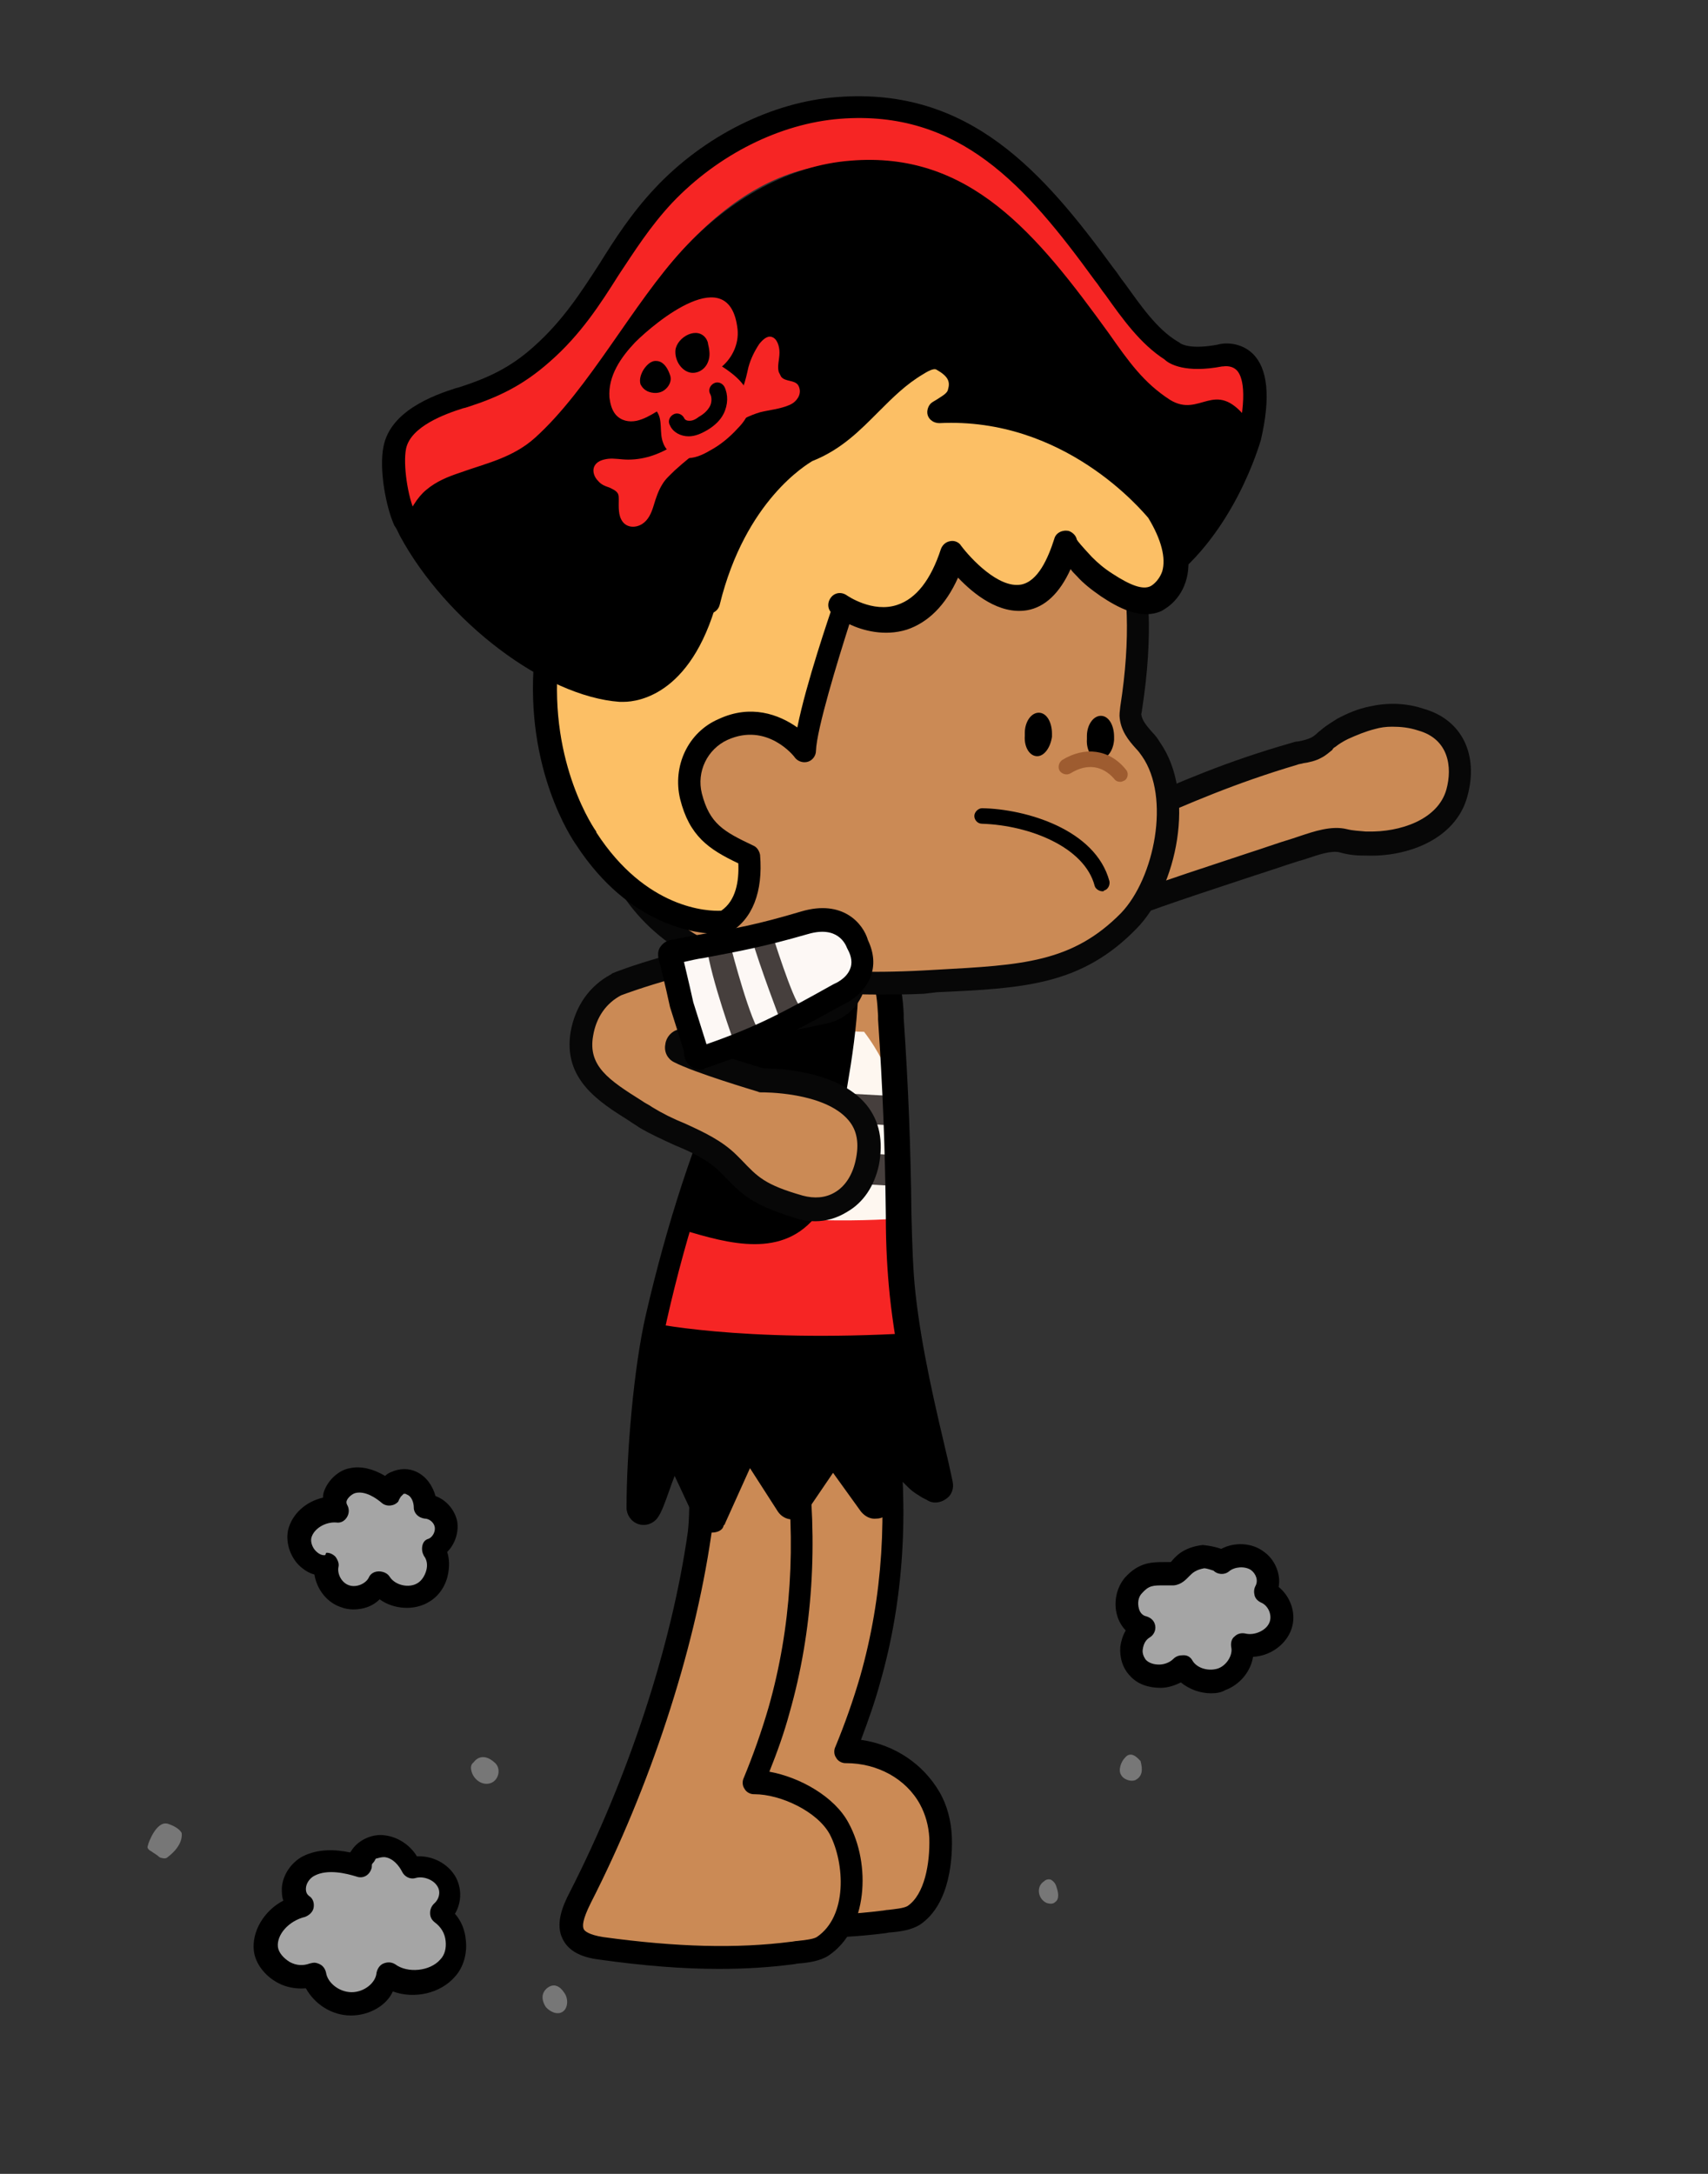 <?xml version="1.0" encoding="utf-8"?>
<!-- Generator: Adobe Illustrator 24.3.0, SVG Export Plug-In . SVG Version: 6.00 Build 0)  -->
<!DOCTYPE svg PUBLIC "-//W3C//DTD SVG 1.1//EN" "http://www.w3.org/Graphics/SVG/1.1/DTD/svg11.dtd">
<svg version="1.1" id="레이어_5" xmlns:x="http://ns.adobe.com/Extensibility/1.0/" xmlns:i="http://ns.adobe.com/AdobeIllustrator/10.0/" xmlns:graph="http://ns.adobe.com/Graphs/1.0/"
	 xmlns="http://www.w3.org/2000/svg" xmlns:xlink="http://www.w3.org/1999/xlink" x="0px" y="0px" viewBox="0 0 220 280"
	 style="enable-background:new 0 0 220 280;" xml:space="preserve">
<rect x="0" y="0" width="220" height="280" fill="#333333" stroke="none"/>
<style type="text/css">
	.st0{fill:#CB8A55;}
	.st1{fill:#F9C6A0;}
	.st2{fill:#683B11;}
	.st3{fill:#FDF8F5;}
	.st4{fill:#463F3D;}
	.st5{fill:#F62524;}
	.st6{fill-rule:evenodd;clip-rule:evenodd;fill:#CB8A55;}
	.st7{fill:#070707;}
	.st8{fill-rule:evenodd;clip-rule:evenodd;}
	.st9{fill:#9E5C30;}
	
		.st10{fill-rule:evenodd;clip-rule:evenodd;fill:#FCBF65;stroke:#000000;stroke-width:3;stroke-linecap:round;stroke-linejoin:round;stroke-miterlimit:10;}
	.st11{fill-rule:evenodd;clip-rule:evenodd;fill:#FCBF65;}
	.st12{fill:none;stroke:#000000;stroke-width:3;stroke-miterlimit:10;}
	.st13{fill:#777777;}
	.st14{fill:#FEF7F0;}
	.st15{fill:#A5A5A5;}
</style>
<g>
	<g>
		<path class="st0" d="M119.7,231.5c-2.1-3.8-6.3-6.1-10.9-6.1c1.3-3.1,2.4-6.2,3.3-9.3c3.1-10.9,3.6-21.9,2.2-33
			c-1.2-9.2-7.4-14.9-10.7-8.5c-2.2,4.4-0.9,14-1.7,18.9c-2.3,15.6-8.2,32.8-15.4,46.8c-1.9,3.7-1.9,5.9,2.7,6.5
			c8.2,1.1,16.4,1.6,24.6,0.6c1.2-0.2,2.9-0.2,3.9-0.8c3-2,3.6-6.8,3.4-10.1C121,234.7,120.5,233,119.7,231.5z"/>
		<path d="M104.3,249.6c-4.7,0-9.7-0.4-15.4-1.2c-2.5-0.3-4-1.2-4.7-2.6c-1-1.9-0.1-4.2,0.9-6.1c7.5-14.7,13.1-31.6,15.2-46.4
			c0.2-1.7,0.2-4,0.2-6.5c0-4.8,0-9.7,1.6-12.8c1.8-3.6,4.3-3.8,5.6-3.5c3.7,0.6,7.1,5.9,7.9,12.5c1.5,11.7,0.8,23.1-2.2,33.6
			c-0.7,2.6-1.6,5.1-2.5,7.5c4.3,0.6,8,3.1,10.1,6.7l0,0c1,1.7,1.5,3.7,1.6,5.7c0.1,2.5-0.1,8.7-4.1,11.4c-1.1,0.7-2.6,0.9-3.8,1
			c-0.3,0-0.5,0.1-0.7,0.1C110.9,249.4,107.7,249.6,104.3,249.6z M107,173.4c-0.8,0-1.5,0.7-2.2,2c-1.3,2.5-1.2,7.3-1.2,11.5
			c0,2.6,0,5.1-0.3,6.9c-2.2,15.1-7.9,32.4-15.5,47.3c-1.1,2.2-1.1,3-0.9,3.4c0.1,0.2,0.6,0.7,2.5,1c9.5,1.3,17.2,1.5,24.2,0.6
			c0.2,0,0.5-0.1,0.8-0.1c0.8-0.1,2-0.2,2.5-0.5c2.2-1.5,2.9-5.5,2.8-8.8c-0.1-1.6-0.5-3-1.2-4.3l0,0c-1.8-3.3-5.5-5.3-9.5-5.3
			c0,0-0.1,0-0.1,0c-0.5,0-1-0.3-1.2-0.7c-0.3-0.4-0.3-1-0.1-1.4c1.2-2.9,2.3-6,3.2-9.1c2.9-10.2,3.6-21.1,2.1-32.4
			c-0.7-5.7-3.4-9.5-5.4-9.9C107.2,173.4,107.1,173.4,107,173.4z"/>
	</g>
</g>
<g>
	<g>
		<path class="st0" d="M108.1,235.5c-1.8-3.4-7.2-6-11.1-6c1.3-3.1,2.4-6.2,3.3-9.3c3.1-10.9,3.6-21.9,2.2-33
			c-1.2-9.2-7.4-14.9-10.7-8.5c-2.2,4.4-0.9,14-1.7,18.9c-2.3,15.6-8.2,32.8-15.4,46.8c-1.9,3.7-1.9,5.9,2.7,6.5
			c8.2,1.1,16.4,1.6,24.6,0.6c1.2-0.2,2.9-0.2,3.9-0.8C110.6,247.5,110.5,239.9,108.1,235.5z"/>
		<path d="M92.6,253.6c-4.7,0-9.7-0.4-15.4-1.2c-2.5-0.3-4-1.2-4.7-2.6c-1-1.9-0.1-4.2,0.9-6.1c7.5-14.7,13.1-31.6,15.2-46.4
			c0.2-1.7,0.2-4,0.2-6.5c0-4.8,0-9.7,1.6-12.8c1.8-3.6,4.3-3.8,5.6-3.5c3.7,0.6,7.1,5.9,7.9,12.5c1.5,11.7,0.8,23.1-2.2,33.6
			c-0.7,2.6-1.6,5.1-2.6,7.6c3.9,0.7,8.4,3.2,10.2,6.6c2.9,5.3,2.5,13.7-2.6,17.1c-1.1,0.7-2.6,0.9-3.8,1c-0.3,0-0.5,0.1-0.7,0.1
			C99.2,253.4,96,253.6,92.6,253.6z M95.3,177.4c-0.8,0-1.5,0.7-2.2,2c-1.3,2.5-1.2,7.3-1.2,11.5c0,2.6,0,5.1-0.3,6.9
			c-2.2,15.1-7.9,32.4-15.5,47.3c-1.1,2.2-1.1,3-0.9,3.4c0.1,0.2,0.6,0.7,2.5,1c9.5,1.3,17.2,1.5,24.2,0.6c0.2,0,0.5-0.1,0.8-0.1
			c0.8-0.1,2-0.2,2.5-0.5c4-2.7,3.6-9.5,1.7-13.2l0,0c-1.6-3-6.4-5.2-9.7-5.2c0,0,0,0-0.1,0c-0.5,0-1-0.3-1.2-0.7
			c-0.3-0.4-0.3-1-0.1-1.4c1.2-2.9,2.3-6,3.2-9.1c2.9-10.2,3.6-21.1,2.1-32.4c-0.7-5.7-3.4-9.5-5.4-9.9
			C95.5,177.4,95.4,177.4,95.3,177.4z"/>
	</g>
</g>
<g>
	<path class="st14" d="M85.1,165.5l31.1,2.6l-1.2-40.9c0,0-1-3.6-3.5-3.6c-2.6,0-7.6-2.1-12.3,3.5C99.2,127.1,85.4,157.1,85.1,165.5
		z"/>
	<g>
		<g>
			<g>
				<g>
					<path class="st0" d="M111.3,132.9c2.2,2.9,2.4,4.3,4.1,6.4c0,0,1-0.2,1-0.3c-2.1-5-2.1-10.4-4.3-13.4c-3.1-4.2-7.7-1.4-9.8-1.8
						c-0.6-0.1-1.1,0.1-1.4,0.7c-0.1,0.4-0.3,0.7-0.4,1.1c-0.3,0.8-0.5,1.7-0.7,2.6C103.4,131.3,107.2,132.9,111.3,132.9z"/>
					<path d="M86.2,163.1c10.2,0.8,20.4,1.7,30.4,2.1c0.5,9.2,2,14.9,4.3,24.9c0.2,1-0.9,1.8-1.8,1.3c-1.1-0.7-0.9-0.6-2.9-2.8
						c-0.6-0.6-1.6,2.6-1.9,3.3l-0.6,1.2c-0.4,0.8-1.5,0.9-2,0.2l-3.4-4.8c-0.5-0.7-1.5-0.7-1.9,0l-3.2,4.8c-0.5,0.7-1.5,0.7-2,0
						l-3.7-5.7c-0.4-0.7-1.4-0.7-1.9-0.1l-2.9,7.4c-0.5,0.8-1.7,0.6-2-0.3l-2.8-5.8c-0.3-0.8-1.4-1-2-0.4c-0.5,0.6-1.1,4.3-1.7,5
						c-0.7,0.9-2.1,0.4-2.1-0.7c0.1-5.7,1.1-15.8,1.1-15.8C83.8,172.2,84.9,167.7,86.2,163.1z"/>
				</g>
				<g>
					<polygon class="st2" points="93.2,142.5 93.2,142.5 93.2,142.5 					"/>
				</g>
			</g>
			<g>
				<path class="st4" d="M115.7,145l-20-1.1c0.5-1.2,1-2.5,1.5-3.7l18.3,1C115.6,142.8,115.7,143.5,115.7,145z"/>
				<path class="st4" d="M115.8,149.3c0.1,1.5,0.2,2,0.3,3.5L93,151.5c0.2-0.7,0.4-1.4,0.7-2.1c0.2-0.5,0.4-1.1,0.6-1.7l21.6,1.1
					C115.8,149,115.8,149.2,115.8,149.3z"/>
			</g>
		</g>
		<path class="st5" d="M116.3,156.9c0,0-13.3,1.3-28.9-1.6l-4,15c0,0,11.8,2.7,34.2,1.4L116.3,156.9z"/>
		<path d="M107.3,150.3c0.1-0.5,0.2-1.1,0.3-1.6c1.3-7.9,3-15.2,3-23.3l0-0.7l-2.2-2.2c-5.4-2-10,1.5-11.2,5.2
			c-3,9.1-5.6,18.2-9.4,27c-0.4,0.9-1.4,2.4-0.6,3.3c0.2,0.2,0.4,0.4,0.7,0.4c6,1.8,13,3.8,17.4-2
			C106.4,154.7,106.9,152.5,107.3,150.3z"/>
		<path d="M91.7,197.4c-0.1,0-0.2,0-0.3,0c-0.8-0.1-1.4-0.6-1.7-1.3l-2.8-6c-0.2,0.5-0.5,1.3-0.7,1.9c-0.6,1.7-1,2.8-1.5,3.5
			c-0.6,0.8-1.6,1.1-2.5,0.8c-0.9-0.3-1.5-1.2-1.5-2.1c0-6.9,0.9-18,2.5-24.9c2.7-11.7,6.2-22.4,10.4-31.8c1.5-3.4,4.4-9.6,7.1-13.2
			c1.4-1.8,3.5-2.7,6.4-2.8c2.6,0,6.5,0,8.1,3.2c0.9,1.9,1.1,4,1.2,5.9l0,0.5c0.6,8.9,0.9,16.5,1,25.4l0,0c0.1,3.9,0.2,7.1,0.5,9.9
			c0.8,7.4,2.6,14.9,4.3,22.1l0.5,2.3c0.2,0.9-0.1,1.8-0.9,2.3c-0.7,0.5-1.7,0.6-2.4,0.1l-0.6-0.3c-1.3-0.8-1.4-0.9-2.4-1.9
			c-0.2-0.2-0.4-0.4-0.7-0.7l-0.9,3.8c0,0.1-0.1,0.2-0.1,0.3c-0.3,0.7-1,1.2-1.8,1.2c-0.8,0.1-1.5-0.3-2-0.9l-3.6-5l-3.4,5
			c-0.4,0.6-1.1,1-1.9,1c-0.7,0-1.4-0.4-1.8-1l-3.6-5.6l-3.2,7.1c0,0.1-0.1,0.2-0.2,0.3C93.1,197.1,92.4,197.4,91.7,197.4z
			 M92.4,194.9C92.4,194.9,92.4,194.9,92.4,194.9C92.4,194.9,92.4,194.9,92.4,194.9z M89.3,188.3l2.3,5l3-6.9c0-0.1,0.1-0.2,0.2-0.3
			c0.4-0.6,1.1-0.9,1.8-0.9c0.7,0,1.4,0.4,1.8,1l3.7,5.8l3.3-4.9c0.4-0.6,1.1-1,1.8-1c0.7,0,1.4,0.3,1.8,0.9l3.2,4.5l0.8-3.5
			c0-0.1,0.1-0.2,0.1-0.3c0.3-0.6,0.9-1.1,1.6-1.2c0.7-0.1,1.4,0.1,1.9,0.7c0.8,0.9,1.3,1.4,1.7,1.8c0.3,0.3,0.5,0.6,0.7,0.7
			l-0.1-0.4c-1.7-7.3-3.5-14.9-4.3-22.5c-0.3-3-0.5-6.2-0.5-10.2l0,0c-0.1-8.9-0.4-16.4-1-25.3l0-0.5c-0.1-1.7-0.2-3.4-0.9-4.8
			c-0.7-1.5-3.4-1.5-5.3-1.5c-2,0-3.3,0.5-4,1.6c-1.9,2.5-4.3,6.9-6.8,12.6c-4.1,9.2-7.6,19.8-10.2,31.3c-1.2,5.3-2,13.3-2.3,19.7
			c0.4-1,0.7-1.7,1-2.1c0.6-0.7,1.5-1,2.5-0.9C88.3,186.9,89,187.5,89.3,188.3z M121,190.7L121,190.7C121,190.7,121,190.7,121,190.7
			z"/>
	</g>
</g>
<g>
	<g>
		<g>
			<path class="st0" d="M145.6,116.6c-1.6,0.6-3.3,1.2-4.9,1.9c-2.5,1-5,2-7.4,3c-1.9,0.7-3.7,1.4-5.6,2c-1.2,0.4-2.6,0.8-3.9,0.5
				c-1.1-0.3-1.7-1.2-2-2.2c-1.1-4.1,3.1-6.3,6.1-8.1c3.8-2.3,7.5-4.1,11.9-5.9c8.7-3.6,15.8-7.3,27-10.6c0.9-0.3,2.1-0.5,2.9-0.9
				c0.6-0.3,1.1-0.8,1.6-1.2c0.6-0.4,1.1-0.8,1.8-1.1c1.2-0.7,2.5-1.2,3.8-1.5c2.1-0.5,4.2-0.3,6.3,0.2c4.3,1.2,5.8,5.2,4.6,9.4
				c-1.3,4.8-7,6.6-11.5,6.5c-1.1,0-2,0-3-0.3c-1.8-0.5-4.2,0.5-6.1,1.2C159.8,111.8,152.6,114,145.6,116.6z"/>
			<path class="st7" d="M124.7,125.6c-0.5,0-0.9,0-1.4-0.2c-1.5-0.4-2.6-1.6-3.1-3.3c-1.3-4.9,3.2-7.6,6.2-9.4l0.6-0.4
				c3.5-2.1,7.1-3.9,12.1-6c2.3-0.9,4.4-1.9,6.6-2.8c6-2.7,12.2-5.4,20.6-7.8c0.3-0.1,0.6-0.2,0.9-0.2c0.6-0.1,1.3-0.3,1.7-0.5
				c0.2-0.1,0.5-0.3,0.8-0.6c0.2-0.2,0.4-0.3,0.6-0.5c0.6-0.5,1.3-0.9,1.9-1.3c1.3-0.7,2.7-1.3,4.2-1.6c2.2-0.5,4.6-0.5,7,0.3
				c4.9,1.4,7.1,5.9,5.6,11.3c-1.5,5.5-7.7,7.8-13,7.6l-0.3,0c-1.1,0-2-0.1-3.1-0.4c-1.1-0.3-2.8,0.3-4.3,0.8
				c-0.3,0.1-0.6,0.2-1,0.3c-1.9,0.6-3.9,1.3-5.8,1.9c-5.1,1.7-10.4,3.4-15.5,5.3l0,0c-1.7,0.6-3.3,1.2-4.8,1.9
				c-0.9,0.4-1.8,0.7-2.7,1.1c-1.6,0.6-3.2,1.3-4.8,1.9c-2.1,0.8-4,1.5-5.7,2.1C127.2,125.2,126,125.6,124.7,125.6z M179.3,93.6
				c-0.8,0-1.5,0.1-2.2,0.3c-1.2,0.3-2.4,0.8-3.5,1.3c-0.6,0.3-1.1,0.6-1.6,1c-0.2,0.1-0.3,0.2-0.4,0.4c-0.4,0.3-0.8,0.7-1.4,1
				c-0.7,0.4-1.6,0.6-2.3,0.7c-0.3,0.1-0.6,0.1-0.8,0.2c-8.1,2.4-14,5-20.2,7.7c-2.1,0.9-4.3,1.9-6.6,2.9c-4.9,2-8.4,3.8-11.7,5.8
				l-0.6,0.4c-3.3,2-5.5,3.6-4.8,6.1c0.3,1,0.8,1.1,0.9,1.2c0.9,0.2,2.2-0.2,3-0.5c1.7-0.5,3.5-1.2,5.6-2c1.6-0.6,3.2-1.3,4.8-1.9
				c0.9-0.4,1.8-0.7,2.7-1.1c1.6-0.6,3.2-1.2,4.9-1.9l0,0c5.2-1.9,10.5-3.6,15.6-5.3c1.9-0.6,3.8-1.3,5.8-1.9
				c0.3-0.1,0.6-0.2,0.9-0.3c1.8-0.6,4.1-1.4,6.1-0.9c0.8,0.2,1.4,0.2,2.4,0.3l0.3,0c4.1,0.1,9-1.5,10.1-5.4
				c0.8-2.9,0.3-6.5-3.6-7.6C181.5,93.7,180.4,93.6,179.3,93.6z M145.6,116.6L145.6,116.6L145.6,116.6z"/>
		</g>
	</g>
	<g>
		<path class="st3" d="M144.8,118.7c0.1,0.4,0.2,0.8-0.1,0.9c-7,2-9.7,2.5-16.7,5.3c-5.3,2.1-7-2.1-7-2.1c-2.5-4.4,1.9-6.7,1.9-6.7
			c6.7-4.5,10-6.7,16.9-9.7c0.4-0.2,0.9,0.4,0.7,0.8l2.4,5.8C142.8,112.9,144,116.5,144.8,118.7z"/>
		<path class="st4" d="M135.6,108c0,0,3.7,7.9,4.7,12.2l-3.3-0.1c0,0-3.4-9.4-4.9-10.7L135.6,108z"/>
		<path class="st4" d="M130,111.5c0,0,3.2,6.6,4.6,10.2l-2.5,1c0,0-3.5-8.4-4.5-9.2C126.5,112.7,130,111.5,130,111.5z"/>
		<path d="M125.2,126.3c-3.1,0-5-2.1-5.6-3.6c-0.9-1.6-1.2-3.2-0.7-4.8c0.7-2.3,2.7-3.6,3.2-3.8c6.7-4.5,10-6.7,17-9.8
			c0.8-0.3,1.7-0.2,2.3,0.5c0.4,0.4,0.6,1,0.6,1.5l2.3,5.5c0,0,1.1,3.6,1.9,5.7c0.3,0.7,0.3,1.4,0,1.9c-0.2,0.5-0.6,0.8-1.1,0.9
			c-1.4,0.4-2.6,0.7-3.6,1c-4.6,1.3-7.3,2-12.9,4.2C127.3,126.1,126.2,126.3,125.2,126.3z M139.3,107.6c-6.1,2.8-9.3,4.9-15.6,9.1
			l-0.2,0.1c0,0-1.4,0.8-1.8,2.1c-0.2,0.7-0.1,1.6,0.5,2.5l0.1,0.2c0.2,0.5,1.4,2.7,5.1,1.3c5.7-2.2,8.5-3,13.2-4.3
			c0.8-0.2,1.6-0.4,2.5-0.7c-0.7-2-1.5-4.6-1.7-5.1L139.3,107.6z"/>
	</g>
</g>
<g>
	<g>
		<g>
			<path class="st6" d="M145.4,118.6c-7,7.2-14.2,7.2-26.4,7.9c-30.2,1.5-41.4-8.3-42.9-30.4c-0.2-3.1-0.8-19.2,8.4-30.1
				c5.5-6.6,13.7-8.2,23.8-10.6c48-11.4,37.2,35.5,37.2,36.7c0.1,1.8,1.7,3,2.7,4.4C152.5,102.5,150.1,113.7,145.4,118.6z"/>
			<path class="st7" d="M113.2,128.1c-25.6,0-37.2-9.8-38.6-32C74.4,93,73.7,76.4,83.3,65c5.5-6.6,13.6-8.5,22.9-10.7l1.7-0.4
				c14.5-3.4,25.3-2,32.1,4.3c4.9,4.5,10.1,14,7.1,33.2c0,0.3-0.1,0.5-0.1,0.6c0.1,0.8,0.7,1.5,1.4,2.3c0.4,0.4,0.7,0.8,1,1.3
				c4.7,6.7,2.2,18.7-3,24l0,0c-7.1,7.3-14.5,7.7-25.7,8.2L119,128C117,128.1,115.1,128.1,113.2,128.1z M121.8,55.1
				c-3.9,0-8.3,0.6-13.2,1.7l-1.7,0.4c-9.2,2.2-16.5,3.9-21.3,9.7c-9,10.8-8.1,27.2-8,29.1c1.4,22.3,13,30.5,41.3,29l1.8-0.1
				c10.9-0.6,17.4-0.9,23.7-7.3c4.3-4.5,6.4-14.9,2.7-20.2c-0.2-0.3-0.5-0.7-0.8-1c-0.9-1-2-2.3-2.1-4.2c0-0.2,0-0.4,0.1-1.2
				c2.8-17.9-1.8-26.4-6.2-30.5C134.1,56.9,128.7,55.1,121.8,55.1z M145.4,118.6L145.4,118.6L145.4,118.6z"/>
		</g>
		<g>
			<g>
				<path class="st8" d="M141.6,97.8L141.6,97.8c-1,0-1.7-1.2-1.6-2.6l0-0.4c0-1.4,0.8-2.6,1.8-2.6s1.7,1.2,1.7,2.7l0,0.4
					C143.4,96.7,142.6,97.8,141.6,97.8"/>
				<path class="st8" d="M133.6,97.4L133.6,97.4c-1,0-1.7-1.2-1.6-2.6l0-0.4c0-1.4,0.8-2.6,1.8-2.6c1,0,1.7,1.2,1.7,2.7l0,0.4
					C135.3,96.3,134.5,97.4,133.6,97.4"/>
			</g>
		</g>
		<path class="st9" d="M144.3,100.7c-0.3,0-0.6-0.1-0.8-0.4c-1.5-1.7-3.5-2-5.6-0.7c-0.5,0.3-1.1,0.1-1.4-0.3
			c-0.3-0.5-0.1-1.1,0.3-1.4c2.9-1.8,6.1-1.4,8.2,1.2c0.4,0.4,0.3,1.1-0.1,1.4C144.7,100.6,144.5,100.7,144.3,100.7z"/>
		<path d="M142,114.8c-0.4,0-0.9-0.3-1-0.7c-1.3-5-8.4-7.8-14.5-8c-0.6,0-1-0.5-1-1c0-0.5,0.5-1,1-1c0,0,0,0,0,0
			c5.6,0.1,14.6,2.7,16.4,9.4c0.1,0.5-0.2,1.1-0.7,1.2C142.2,114.8,142.1,114.8,142,114.8z"/>
	</g>
	<g>
		<path class="st11" d="M75.5,108c0,0-6.4-8.8-5.1-22.8c0.7-8.4,3.6-15.4,9.9-21c7.9-7,15.7-5.6,22.8-7.3c6.2-1.5,9.8-6.6,15.3-9.7
			c1-0.6,2.2-1.1,3.2-0.6c1.1,0.6,3,1.7,2.3,4.3c-0.3,1.2-1.6,1.8-2.6,2.4c17.6-0.9,28.2,12.9,28.2,12.9c5.2,8.6-0.2,11.1-0.2,11.1
			c-2.1,0.9-4.7-0.6-6.4-1.7c-1-0.7-2-1.5-2.8-2.4c-0.4-0.4-2.4-2.6-2.3-3C133,85.2,123,71.7,123,71.7c-4.6,13.7-14.4,6.7-14.4,6.7
			s-4.8,14.3-4.9,18.4c0,0-4.2-5.6-10.5-2.8c-3.2,1.5-5,5.1-4.1,8.6c1.1,4.6,3.5,5.8,7.5,7.7c0.3,3.1-0.2,6.8-3.2,8.5
			C93.3,118.8,83.2,119.9,75.5,108z"/>
		<path d="M92.6,120.3c-2.7,0-11.5-0.9-18.4-11.5c-0.5-0.7-6.6-9.7-5.4-23.8c0.8-9.3,4.2-16.5,10.4-22c6.1-5.4,12.3-6.1,17.7-6.7
			c2-0.2,3.9-0.4,5.8-0.9c3.5-0.8,6.2-3,9-5.3c1.8-1.5,3.7-3,5.9-4.2c0.8-0.5,2.8-1.6,4.6-0.6c3.5,1.8,3.6,4.3,3,6.1
			c-0.1,0.2-0.1,0.4-0.2,0.5c15.8,1.1,25.1,12.9,25.5,13.4c0,0,0.1,0.1,0.1,0.1c2.3,3.7,3,6.9,2.1,9.6c-0.9,2.7-3,3.6-3.1,3.7
			c-2.7,1.2-5.7-0.5-7.8-1.9c-1.3-0.9-2.3-1.7-3.1-2.6l-0.1-0.1c-0.3-0.3-0.5-0.5-0.7-0.8c-1.4,3.1-3.3,4.9-5.6,5.3
			c-3.6,0.6-6.9-2.1-8.9-4.2c-1.6,3.6-3.9,5.8-6.6,6.7c-2.9,0.9-5.7,0.1-7.4-0.7c-1.5,4.7-4.2,13.5-4.3,16.3c0,0.6-0.4,1.2-1,1.4
			c-0.6,0.2-1.3,0-1.7-0.5c-0.1-0.2-3.6-4.6-8.7-2.3c-2.6,1.2-4,4.1-3.3,6.9c1,3.9,2.8,4.9,6.6,6.7c0.5,0.2,0.8,0.7,0.9,1.2
			c0.4,4.8-1,8.3-3.9,10c-0.2,0.1-0.4,0.2-0.6,0.2C93.4,120.3,93.1,120.3,92.6,120.3z M120.6,47.9c-0.3,0-0.7,0.1-1.5,0.6
			c-2,1.1-3.8,2.6-5.5,4c-3,2.4-6,4.9-10.2,5.9c-2,0.5-4.1,0.7-6.1,0.9c-5.2,0.6-10.6,1.2-16,6c-5.6,5-8.7,11.5-9.4,20
			c-1.2,13.2,4.8,21.7,4.9,21.8c0,0,0,0,0,0.1c6.4,9.9,14.4,10.2,16.1,10.1c1.9-1.3,2.3-3.8,2.2-6.1c-3.8-1.8-6.3-3.5-7.5-8.3
			c-1-4.2,1-8.6,5-10.3c4.1-1.9,7.7-0.6,10.1,1.1c1.1-5.6,4.2-14.6,4.6-15.8c0.2-0.5,0.5-0.8,1-0.9c0.5-0.1,0.9-0.1,1.3,0.2
			c0,0,3.3,2.3,6.5,1.2c2.4-0.8,4.3-3.2,5.6-7.2c0.2-0.5,0.6-0.9,1.2-1c0.5-0.1,1.1,0.1,1.4,0.6c1.2,1.6,4.8,5.5,7.7,5
			c2.2-0.4,3.5-3.4,4.3-5.9c0,0,0,0,0,0c0.2-0.8,1.1-1.2,1.9-1c0.5,0.2,0.9,0.6,1,1.1c0.1,0.2,0.6,0.8,1.9,2.2l0.1,0.1
			c0.7,0.7,1.5,1.4,2.6,2.1c2.3,1.5,3.9,2.1,4.9,1.6c0,0,1-0.5,1.5-1.9c0.5-1.7-0.1-4.1-1.8-6.9c-0.8-0.9-10.8-13-26.9-12.2
			c-0.7,0-1.3-0.4-1.5-1c-0.2-0.6,0.1-1.4,0.6-1.7c0.2-0.1,0.3-0.2,0.5-0.3c0.6-0.4,1.4-0.8,1.5-1.3c0.3-1,0.1-1.7-1.5-2.6
			C120.8,47.9,120.7,47.9,120.6,47.9z"/>
	</g>
	<g>
		<g>
			<path class="st5" d="M58.5,62.1c0.1,0,0.3-0.1,0.4-0.1c3.8-1.3,6.8-2.6,10.1-5.6c7-6.3,12.6-17.3,19.1-24.4
				c6.1-6.6,12.7-10.6,20.5-10.9c12.9-0.4,24.1,9.5,33.3,22.2c2.6,3.7,5,6.8,8.5,9c3.9,2.4,3.6-0.8,7.5,1.5c1.5,0.8,2.8,1.9,3.6,3.6
				c0.5-1.7,1-3.9,0.9-5.7c-0.1-3.2-2.1-4.9-4.2-6.1c-4-2.2-3.6,1.9-7.5-0.5c-3.5-2.2-6-6.3-8.7-9.9c-9.3-12.7-21.8-22.3-34.8-21.9
				c-7.9,0.3-15.6,4.1-21.8,10.7c-6.6,7-10.2,18-17.3,24.3c-3.3,2.9-6.7,3.3-10.6,4.6c-0.1,0-0.3,0.1-0.4,0.1
				c-2.7,0.9-5.4,3.4-6.1,7.1c-0.5,2.5,0.3,5.1,1.4,7.4C53.3,64.3,56,63,58.5,62.1z"/>
			<path d="M143,72.9c-3.1,0.5-1.6-6.2-2.6-9.1c-2.6-7.7-11.5-1-17.8-2.1c-6.7-1.2-12.8-1.1-19.5,3.4c-6.8,4.5-11,8.2-15.4,17.7
				c-0.7,1.6-1.8,3-2.8,4.3c-1.3,1.8-3.3,2-5.1,1.8c-9.3-0.6-21.3-9.5-27-20.1c-0.2-0.4-0.4-0.8-0.6-1.3c-0.2-0.4,0.9-2.2,1.1-2.5
				c0.5-0.8,1-1.4,1.6-1.9c1.3-1.1,2.8-1.7,4.3-2.2c3.3-1.2,6.8-1.9,9.7-4.5c7-6.3,12.6-17.3,19.1-24.3c6.1-6.6,13.8-10.8,21.5-11.4
				c15.4-1.3,24.1,9.5,33.3,22.2c2.6,3.7,4.5,6.4,7.9,8.6c3.9,2.4,5.7-2.8,9.8,2.3c1.1,1.3-0.3,2.1,0.4,3.8c0,0.1-0.8,2.1-0.9,2.2
				c-6.1,9.2-2.2,5-9,10.9C151.2,70.6,144.6,72.6,143,72.9z"/>
		</g>
		<path d="M80.3,90.4c-0.3,0-0.5,0-0.5,0C70.2,89.7,57.5,80.1,51.5,69c-0.2-0.4-0.4-0.9-0.7-1.3c-1.1-2.4-2-7.3-1.4-10.2
			c0.9-4.6,6.5-6.6,9.3-7.5l0.4-0.1c3.7-1.2,6.6-2.5,9.7-5.3c3.7-3.3,6-6.9,8.4-10.6c2-3.2,4.1-6.5,7.2-9.8
			c6.3-6.7,15.1-11.1,23.5-11.7c17-1.3,26.5,9.7,35.5,22c0.5,0.6,0.9,1.3,1.4,1.9c2.1,2.9,4.2,6,6.9,7.6c0.2,0.1,0.2,0.1,0.3,0.2
			c0.3,0.2,1.5,0.8,4.8,0.2c1-0.3,3-0.3,4.5,1.1c2,1.9,2.4,5.6,1.1,11.2c-0.2,0.6-3.4,11.9-12.1,18.4c-0.7,0.5-1.6,0.4-2.1-0.3
			c-0.5-0.7-0.4-1.6,0.3-2.1c7.8-5.9,10.9-16.7,11-16.8c1.3-6,0.3-7.8-0.3-8.3c-0.7-0.6-1.6-0.4-1.7-0.4c0,0-0.1,0-0.1,0
			c-4.7,0.9-6.8-0.3-7.4-0.9c-3.1-2-5.4-5.2-7.6-8.3c-0.5-0.6-0.9-1.3-1.4-1.9c-8.8-12.1-17.4-22-32.8-20.8
			c-7.7,0.6-15.7,4.6-21.6,10.8c-2.9,3.1-4.9,6.3-6.9,9.3c-2.4,3.8-4.9,7.7-8.9,11.2c-3.5,3.1-6.7,4.6-10.8,5.9l-0.4,0.1
			c-2.2,0.7-6.7,2.3-7.3,5.2c-0.4,2,0.2,6.2,1.2,8.3c0.2,0.4,0.4,0.8,0.6,1.2C59.7,77.9,71.3,86.8,80,87.4c0.3,0,6.8,0.5,9.8-12
			c0.2-0.8,1-1.3,1.8-1.1c0.8,0.2,1.3,1,1.1,1.8C89.5,89.4,82.3,90.4,80.3,90.4z M152,44.3L152,44.3L152,44.3z"/>
		<path class="st5" d="M80.9,59.2c-0.9,0-1.8-0.2-2.6-0.1c-0.7,0.1-1.5,0.3-1.8,1.1c-0.2,0.6,0.1,1.3,0.5,1.7
			c0.4,0.5,0.9,0.7,1.5,0.9c0.4,0.2,0.9,0.4,1.1,0.8c0.1,0.2,0.1,0.5,0.1,0.7c0,1-0.1,2.1,0.5,2.9c0.6,0.8,1.7,0.8,2.5,0.3
			c0.8-0.5,1.2-1.4,1.5-2.4s0.6-1.9,1.1-2.7c0.4-0.7,1-1.2,1.6-1.8c1.2-1.1,2.5-2.1,3.7-3.1c2.3-1.8,4.6-3.6,7.3-4.4
			c1.2-0.3,2.5-0.4,3.7-0.9c0.5-0.2,0.9-0.5,1.2-1c0.3-0.5,0.3-1.1,0-1.6c-0.5-0.7-1.7-0.4-2.2-1.1c-0.1-0.2-0.2-0.4-0.3-0.6
			c-0.2-0.8,0.1-1.6,0.1-2.5c0-0.8-0.3-1.8-1-2c-0.6-0.2-1.2,0.4-1.6,0.9c-0.6,0.9-1.1,1.9-1.4,3c-0.2,0.9-0.4,1.8-0.7,2.6
			c-0.6,1.6-1.9,2.8-3.2,3.8c-1.7,1.3-3.5,2.4-5.3,3.4C85.2,58.4,83.2,59.2,80.9,59.2z"/>
		<path class="st5" d="M81.8,44.1c-1.8,1.9-3.5,4.3-3.3,7.1c0.1,0.8,0.3,1.6,0.8,2.2c0.7,0.8,1.7,1,2.7,0.8c0.9-0.2,1.8-0.7,2.6-1.2
			c0.8,1.1,0.3,2.7,0.8,4c0.4,1.2,1.6,2,2.8,2c1.2,0.1,2.3-0.4,3.3-1c1.3-0.7,2.5-1.7,3.5-2.8c0.8-0.8,1.6-1.9,1.6-3.1
			c0.1-2.2-1.9-3.8-3.6-4.9c1.3-1.1,2.2-2.9,2-4.8C94,33.5,84.4,41.5,81.8,44.1z"/>
		<path d="M87,45.1c-0.1,1.2,0.6,2.4,1.6,2.8c1,0.4,2.2-0.2,2.6-1.3c0.3-0.7,0.2-1.5,0-2.3c0-0.2-0.1-0.4-0.2-0.6
			C89.9,41.9,87.2,43.4,87,45.1z"/>
		<path d="M86.3,48.3c0.3,0.8-0.2,1.6-0.8,2c-0.6,0.4-1.4,0.4-2.1,0.1c-0.4-0.2-0.7-0.5-0.9-0.9c-0.2-0.7,0.1-1.4,0.4-1.9
			c0.4-0.6,1-1.2,1.7-1.1C84.7,46.5,85.7,46.5,86.3,48.3z"/>
		<path d="M88.7,56.2c-1,0-2-0.5-2.4-1.4c-0.3-0.5-0.1-1.1,0.4-1.4c0.5-0.3,1.1-0.1,1.4,0.4c0.1,0.3,0.4,0.4,0.7,0.4
			c0.3,0,0.7-0.1,1.2-0.5c0.7-0.4,1.1-0.8,1.4-1.3c0.3-0.5,0.3-1.2,0.1-1.6c-0.3-0.5-0.1-1.1,0.4-1.4c0.5-0.3,1.1-0.1,1.4,0.4
			c0.5,1,0.5,2.3-0.1,3.5c-0.4,0.8-1.1,1.5-2.1,2.1C90.4,55.8,89.6,56.2,88.7,56.2C88.7,56.2,88.7,56.2,88.7,56.2z"/>
	</g>
	<g>
		<path class="st11" d="M108.1,77.9c0,0,9.7,7,14.4-6.7c0,0,10.1,13.5,14.6-1.4c-0.1,0.4,2,2.6,2.3,3c0.8,0.9,1.8,1.7,2.8,2.4
			c1.7,1.1,4.3,2.7,6.4,1.7c0,0,5.4-2.5,0.2-11.1c0,0-10.5-13.8-28.2-12.9c1-0.6,2.3-1.3,2.6-2.4c0.8-2.6-1.2-3.8-2.3-4.3
			c-1-0.5-2.2,0-3.2,0.6c-5.5,3.1-7.9,8.6-14.3,11.2c0,0-9,4.6-12.7,19.5"/>
		<path d="M113.7,81.2c-3.5,0-6.3-2-6.4-2.1c-0.7-0.5-0.8-1.4-0.3-2.1c0.5-0.7,1.4-0.8,2.1-0.3c0,0,3.3,2.3,6.5,1.2
			c2.4-0.8,4.3-3.2,5.6-7.2c0.2-0.5,0.6-0.9,1.2-1c0.5-0.1,1.1,0.1,1.4,0.6c1.2,1.6,4.8,5.5,7.7,5c2.2-0.4,3.5-3.4,4.3-5.9
			c0,0,0,0,0,0c0.2-0.8,1.1-1.2,1.9-1c0.5,0.2,0.9,0.6,1,1.1c0.1,0.2,0.6,0.8,1.9,2.2l0.1,0.1c0.7,0.7,1.5,1.4,2.6,2.1
			c2.3,1.5,3.9,2.1,4.9,1.6c0,0,1-0.5,1.5-1.9c0.5-1.7-0.1-4.1-1.8-6.9c-0.8-0.9-10.8-13-26.9-12.2c-0.7,0-1.3-0.4-1.5-1
			c-0.2-0.6,0.1-1.4,0.6-1.7c0.2-0.1,0.3-0.2,0.5-0.3c0.6-0.4,1.4-0.8,1.5-1.3c0.3-1,0.1-1.7-1.5-2.6c-0.2-0.1-0.6-0.1-1.7,0.6
			c-2.2,1.3-3.9,3-5.7,4.8c-2.4,2.4-4.8,4.9-8.6,6.4c-0.6,0.4-8.6,5-11.9,18.5c-0.2,0.8-1,1.3-1.8,1.1c-0.8-0.2-1.3-1-1.1-1.8
			c3.8-15.4,13.1-20.3,13.5-20.5c0,0,0.1,0,0.1-0.1c3.3-1.3,5.4-3.5,7.7-5.8c1.9-1.9,3.8-3.8,6.4-5.3c0.8-0.5,2.8-1.6,4.6-0.6
			c3.5,1.8,3.6,4.3,3,6.1c-0.1,0.2-0.1,0.4-0.2,0.5c15.8,1.1,25.1,12.9,25.5,13.4c0,0,0.1,0.1,0.1,0.1c2.2,3.7,3,6.9,2.1,9.5
			c-0.8,2.6-2.8,3.6-3.1,3.7c-2.7,1.2-5.8-0.5-7.8-1.9c-1.3-0.9-2.3-1.7-3.1-2.6l-0.1-0.1c-0.3-0.3-0.5-0.5-0.7-0.8
			c-1.4,3.1-3.3,4.9-5.6,5.3c-3.5,0.6-6.9-2.1-8.9-4.2c-1.6,3.6-3.9,5.8-6.6,6.7C115.4,81.1,114.5,81.2,113.7,81.2z M138.5,70.3
			L138.5,70.3L138.5,70.3z"/>
	</g>
</g>
<g>
	<g>
		<g>
			<path class="st0" d="M103.8,121c2.9-0.4,6.5,2.1,6.1,5.5c-0.2,2-1.8,3.6-3.7,4c-5.3,1.2-13,2.6-18.5,3.7c-0.6,0.1-0.8,1-0.2,1.3
				c2.5,1.4,10.5,3.7,10.5,3.7s16-0.4,13.6,10.7c-0.9,4.3-4.6,6.9-8.8,5.6c-5.7-1.7-6.5-2.9-9.2-5.6c-2.8-2.8-7.1-3.8-10.6-6
				c-4.3-2.8-9.1-5.2-8.2-10.7c0.5-2.8,2-5,4.4-6.3C79.4,126.9,88.5,123.1,103.8,121z"/>
			<path class="st7" d="M105,157.3c-0.8,0-1.7-0.1-2.5-0.4c-5.6-1.7-6.9-3-9.2-5.4l-0.6-0.6c-1.5-1.5-3.6-2.5-5.8-3.4
				c-1.5-0.7-3.1-1.4-4.6-2.3c-0.4-0.3-0.8-0.5-1.2-0.8c-4-2.5-8.6-5.4-7.6-11.5c0.6-3.3,2.4-5.9,5.2-7.4c0,0,0.1,0,0.1-0.1
				c0.4-0.2,9.5-3.8,24.8-6l0,0c2.1-0.3,4.3,0.5,6,2.1c1.4,1.4,2.1,3.2,1.9,5c-0.3,2.6-2.3,4.7-4.9,5.3c-2.8,0.6-6.2,1.3-9.5,1.9
				c-2.2,0.4-4.5,0.9-6.6,1.3c2.5,1,6.1,2.1,7.8,2.6c1.5,0,9.6,0.2,13.3,4.7c1.7,2.1,2.2,4.7,1.6,7.8c-0.6,2.7-2,4.8-4.1,6
				C107.8,156.9,106.4,157.3,105,157.3z M80,128.2c-1.9,1-3.2,2.8-3.6,5.2c-0.7,3.9,2,5.7,6.3,8.4c0.4,0.3,0.9,0.5,1.3,0.8
				c1.3,0.8,2.7,1.5,4.2,2.1c2.4,1.1,4.8,2.2,6.7,4.1l0.6,0.6c2.1,2.2,3,3.2,7.9,4.6c1.5,0.4,2.9,0.3,4.1-0.4
				c1.4-0.8,2.3-2.3,2.7-4.1c0.5-2.2,0.2-3.9-0.9-5.2c-3.1-3.7-11.1-3.6-11.2-3.6c-0.2,0-0.3,0-0.5-0.1c-0.3-0.1-8.1-2.4-10.8-3.8
				c-0.8-0.4-1.3-1.3-1.1-2.3c0.1-0.9,0.8-1.7,1.7-1.9c2.7-0.6,5.9-1.2,9-1.8c3.3-0.6,6.7-1.3,9.4-1.9c1.4-0.3,2.4-1.4,2.5-2.7
				c0.1-1.2-0.5-2-1-2.5c-0.9-0.9-2.3-1.4-3.4-1.3l0,0C89.8,124.5,80.8,127.9,80,128.2z"/>
		</g>
	</g>
	<g>
		<g>
			<path class="st3" d="M86.5,122.9c-0.1-0.4-0.1-0.8,0.2-0.8c7.2-1.3,9.9-1.6,17.1-3.7c5.5-1.6,6.8,2.8,6.8,2.8
				c2.1,4.6-2.5,6.5-2.5,6.5c-7.1,3.9-10.5,5.7-17.7,8.2c-0.4,0.2-0.9-0.5-0.7-0.9l-1.8-6C87.9,128.9,87.1,125.2,86.5,122.9z"/>
			<path class="st4" d="M94.6,134.4c0,0-3-8.2-3.6-12.6l3.2,0.4c0,0,2.5,9.7,3.9,11.1L94.6,134.4z"/>
			<path class="st4" d="M100.5,131.4c0,0-2.6-6.8-3.7-10.6l2.6-0.7c0,0,2.7,8.7,3.7,9.6C104.1,130.5,100.5,131.4,100.5,131.4z"/>
			<path d="M90.2,137.8c-0.6,0-1.2-0.3-1.6-0.8c-0.4-0.5-0.5-1-0.5-1.6l-1.8-5.7c0,0-0.8-3.7-1.4-5.9l0,0c-0.2-0.7-0.2-1.4,0.2-1.9
				c0.3-0.4,0.7-0.7,1.2-0.8c1.4-0.3,2.6-0.5,3.7-0.7c4.7-0.8,7.5-1.3,13.2-3c5.4-1.6,8,1.6,8.6,3.7c0.8,1.7,0.9,3.3,0.3,4.8
				c-0.9,2.2-3,3.3-3.5,3.5c-7.1,3.9-10.6,5.8-17.8,8.2C90.6,137.8,90.4,137.8,90.2,137.8z M89.3,129.1l1.7,5.4
				c6.3-2.2,9.7-4,16.3-7.7l0.2-0.1c0,0,1.5-0.6,2-1.9c0.3-0.7,0.2-1.6-0.3-2.5l-0.1-0.2c-0.2-0.5-1.2-2.9-5-1.8
				c-5.9,1.7-8.8,2.2-13.5,3.1c-0.8,0.1-1.6,0.3-2.5,0.5C88.6,126,89.2,128.6,89.3,129.1z"/>
		</g>
	</g>
</g>
<g>
	<path class="st13" d="M150.3,210.7c0.8,0.8,0.4,2.3-0.7,2.6s-2.2-0.6-2.4-1.7c-0.1-0.4,0-0.8,0.3-1
		C147.5,210.5,148.5,208.9,150.3,210.7z"/>
	<g>
		<path class="st15" d="M146.1,204.2c-1.5,1.8-1,4.9,1.4,5.5c-1.8,1.1-2.2,3.7-0.8,5.2c1.4,1.4,4.3,1.3,5.7-0.2
			c0.9,1.6,3.3,2.3,5.1,1.7c1.9-0.7,3.1-2.7,2.6-4.4c1.9,0.5,4.2-0.6,4.9-2.3s-0.1-3.8-1.9-4.6c0.7-1.4,0.2-3.2-1.1-4
			c-1.3-0.9-3.3-0.8-4.6,0.3c0.3-0.2-2.1-0.8-2.3-0.8c-3,0.3-2.9,2.2-3.9,2.2C148.9,202.8,147.7,202.4,146.1,204.2z"/>
		<path d="M156,218.1c-1.4,0-2.8-0.5-3.9-1.4c-0.8,0.4-1.7,0.7-2.6,0.7c-1.6,0-3-0.5-3.9-1.5c-1-1-1.4-2.4-1.3-3.8
			c0.1-0.7,0.3-1.4,0.7-2.1c-0.5-0.5-0.9-1.2-1.1-1.9c-0.5-1.7-0.1-3.6,1-4.9c1.8-2,3.5-2,5.1-2c0.3,0,0.5,0,0.8,0
			c0,0,0.1-0.1,0.1-0.1c0.5-0.6,1.5-1.8,4-2.1h0c0,0,1.3,0.1,2.4,0.5c1.7-0.9,3.9-0.8,5.4,0.3c1.5,1,2.3,2.9,2,4.6
			c1.7,1.4,2.4,3.8,1.5,5.8c-0.8,1.8-2.7,3.1-4.8,3.2c-0.3,1.9-1.7,3.6-3.6,4.3C157.3,218,156.7,218.1,156,218.1z M152.4,213.2
			c0,0,0.1,0,0.1,0c0.5,0,0.9,0.3,1.1,0.7c0.6,1,2.1,1.4,3.3,1c1.1-0.4,1.9-1.7,1.7-2.7c-0.1-0.5,0-1.1,0.4-1.4
			c0.4-0.4,0.9-0.5,1.4-0.4c1.2,0.3,2.7-0.4,3.1-1.4c0.4-0.9-0.1-2.2-1.1-2.6c-0.4-0.2-0.7-0.5-0.8-0.9c-0.1-0.4-0.1-0.8,0.1-1.2
			c0.4-0.7,0.1-1.6-0.6-2.1c-0.8-0.5-2.1-0.4-2.8,0.2c0,0,0,0,0,0c-0.6,0.5-1.5,0.4-2-0.1c-0.3-0.1-0.9-0.3-1.2-0.3
			c-1.1,0.2-1.5,0.6-1.9,1c-0.4,0.4-1,1.1-2,1.2c-0.4,0-0.8,0-1.2,0c-1.5,0-2,0-2.9,1l0,0c-0.5,0.5-0.6,1.3-0.4,2
			c0.1,0.4,0.4,0.9,1,1c0.6,0.2,1,0.6,1.1,1.2s-0.2,1.2-0.7,1.5c-0.5,0.3-0.8,0.8-0.9,1.5c-0.1,0.5,0.1,1,0.4,1.4
			c0.4,0.4,1,0.6,1.7,0.6c0.7,0,1.4-0.3,1.8-0.7C151.5,213.3,151.9,213.2,152.4,213.2z M146.1,204.2L146.1,204.2L146.1,204.2z
			 M155.3,202C155.3,202,155.3,202,155.3,202C155.3,202,155.3,202,155.3,202z"/>
	</g>
	<g>
		<path class="st15" d="M46.4,240.4c-2.1-0.7-4.6-1-6.6,0s-2.7,3.8-1,5.1c-2.7,0.6-5,3.1-4.6,5.6c0.3,2.5,3.7,4.5,6.2,3.3
			c0.3,2.1,2.5,3.8,4.8,3.8c2.3,0,4.5-1.8,4.7-3.8c2.3,1.6,6,1.2,7.8-0.8s1.3-5.4-1-7c1.3-1,1.6-2.9,0.8-4.3
			c-0.8-1.4-2.8-2.1-4.4-1.7c-0.6-1.4-1.9-2.6-3.5-2.8c-1.6-0.2-3.4,1-3.2,2.5c0-0.4,0.2-0.9,0.6-1.2"/>
		<path d="M45.2,259.6c-2.5,0-4.7-1.5-5.8-3.5c-1.2,0.1-2.5-0.1-3.6-0.7c-1.7-0.9-2.9-2.5-3.1-4.1c-0.3-2.5,1.3-5.2,3.8-6.5
			c-0.2-0.5-0.2-1-0.2-1.6c0.1-1.7,1.2-3.3,2.7-4.1c2-1,4.2-0.9,6.1-0.5c0.2-0.3,0.4-0.6,0.7-0.9c1-1,2.5-1.5,3.8-1.3
			c1.6,0.2,3.2,1.2,4.1,2.7c2-0.1,3.9,0.9,4.9,2.5c0.9,1.5,0.9,3.4,0,4.9c0.8,0.9,1.3,2.1,1.4,3.4c0.2,1.7-0.3,3.5-1.4,4.7
			c-1.9,2.2-5.3,2.9-8,1.9C49.8,258.3,47.6,259.6,45.2,259.6C45.3,259.6,45.3,259.6,45.2,259.6z M40.5,252.8c0.2,0,0.5,0.1,0.7,0.2
			c0.4,0.2,0.7,0.6,0.8,1.1c0.2,1.3,1.7,2.5,3.3,2.5c0,0,0,0,0,0c1.6,0,3.1-1.2,3.2-2.5c0.1-0.5,0.4-1,0.9-1.2
			c0.5-0.2,1-0.2,1.5,0.1c1.6,1.2,4.5,0.9,5.8-0.6c0.6-0.6,0.8-1.5,0.7-2.4c-0.1-1-0.6-1.8-1.4-2.4c-0.4-0.3-0.6-0.7-0.6-1.2
			s0.2-0.9,0.5-1.2c0.7-0.6,0.9-1.6,0.4-2.3c-0.5-0.8-1.8-1.3-2.8-1c-0.7,0.2-1.4-0.2-1.7-0.8c-0.4-0.8-1.2-1.8-2.3-1.9
			c-0.4,0-0.7,0.1-1.1,0.2c-0.1,0.2-0.2,0.4-0.4,0.6c-0.1,0.1-0.1,0.2-0.1,0.2c0,0.2,0,0.4-0.1,0.6c-0.3,0.8-1.1,1.2-1.9,0.9
			c-1.3-0.4-3.7-1-5.4-0.1c-0.6,0.3-1.1,1-1.1,1.7c0,0.6,0.3,0.8,0.4,0.9c0.5,0.3,0.7,0.9,0.6,1.5c-0.1,0.6-0.6,1-1.1,1.2
			c-2.1,0.5-3.7,2.3-3.5,3.9c0.1,0.7,0.7,1.4,1.5,1.9c0.9,0.5,1.8,0.5,2.6,0.2C40,252.9,40.2,252.8,40.5,252.8z"/>
	</g>
	<g>
		<path class="st15" d="M50.1,192.2c-1.3-1.1-3-1.9-4.6-1.6s-3,2.3-2.1,3.7c-2.1-0.2-4.3,1.1-4.8,3.2c-0.4,2,1.4,4.4,3.5,4
			c-0.4,1.7,0.7,3.6,2.3,4.1s3.6-0.3,4.4-1.8c1.2,1.8,3.9,2.4,5.7,1.3c1.8-1.1,2.4-3.8,1.2-5.6c1.2-0.5,1.9-1.9,1.7-3.1
			c-0.2-1.3-1.4-2.3-2.7-2.4c-0.1-1.2-0.6-2.5-1.7-3c-1.1-0.5-2.7,0-2.9,1.1c0.1-0.3,0.4-0.6,0.7-0.8"/>
		<path d="M45.5,207.3c-0.5,0-1.1-0.1-1.6-0.3c-1.8-0.6-3.1-2.3-3.4-4.2c-0.8-0.2-1.5-0.7-2.1-1.3c-1.1-1.2-1.6-2.9-1.3-4.4
			c0.5-2.1,2.3-3.7,4.5-4.2c0-0.4,0.1-0.8,0.3-1.2c0.6-1.3,1.9-2.4,3.2-2.6c1.4-0.3,3,0.1,4.5,1c0.2-0.2,0.5-0.4,0.8-0.5
			c1.1-0.5,2.3-0.5,3.3,0c1.2,0.6,2,1.7,2.4,3.1c1.4,0.5,2.5,1.8,2.8,3.3c0.2,1.4-0.3,2.9-1.3,3.9c0.3,0.9,0.3,1.9,0.1,2.9
			c-0.3,1.5-1.2,2.8-2.4,3.5c-1.9,1.2-4.6,1-6.4-0.3C48,206.9,46.8,207.3,45.5,207.3z M42.1,200c0.4,0,0.8,0.2,1.1,0.5
			c0.3,0.4,0.5,0.9,0.4,1.3c-0.2,0.9,0.4,2.1,1.4,2.4c0.9,0.3,2.1-0.2,2.5-1c0.2-0.5,0.7-0.8,1.3-0.8c0.5,0,1.1,0.2,1.4,0.7
			c0.7,1.1,2.5,1.5,3.6,0.8c0.5-0.3,0.9-0.9,1.1-1.6c0.2-0.7,0.1-1.4-0.3-1.9c-0.2-0.4-0.3-0.8-0.2-1.3s0.4-0.8,0.8-0.9
			c0.5-0.2,0.9-0.9,0.8-1.5c-0.1-0.6-0.7-1.1-1.3-1.1c-0.8-0.1-1.4-0.7-1.4-1.4c0-0.7-0.3-1.5-0.9-1.7c-0.1-0.1-0.2-0.1-0.4-0.1
			c-0.1,0.1-0.3,0.3-0.4,0.4c0,0.1-0.1,0.1-0.1,0.2c-0.1,0.1-0.1,0.2-0.2,0.4c-0.5,0.6-1.5,0.7-2.1,0.2c-0.7-0.6-2.1-1.6-3.4-1.3
			c-0.4,0.1-0.9,0.5-1.1,0.9c-0.1,0.2-0.1,0.4,0,0.6c0.3,0.5,0.3,1.1,0,1.6c-0.3,0.5-0.8,0.8-1.4,0.7c-1.4-0.1-2.9,0.8-3.2,2
			c-0.1,0.5,0.1,1.2,0.6,1.7c0.2,0.2,0.7,0.6,1.2,0.5C42,200,42,200,42.1,200z"/>
	</g>
	<path class="st13" d="M63.8,227.1c0.8,0.8,0.4,2.3-0.7,2.6c-1.1,0.3-2.2-0.6-2.4-1.7c-0.1-0.4,0-0.8,0.3-1
		C61,227,62,225.4,63.8,227.1z"/>
	<path class="st13" d="M72.7,256.7c0.5,0.7,0.5,1.9-0.2,2.4c-0.7,0.5-1.7,0-2.2-0.6c-0.4-0.6-0.6-1.4-0.2-2
		C70.1,256.4,71.4,254.7,72.7,256.7z"/>
	<path class="st13" d="M144.9,226.4c-0.5,0.5-0.9,1.6-0.5,2.2c0.3,0.6,1.2,0.9,1.8,0.7c1-0.5,1-1.4,0.7-2.5
		C146.8,226.8,145.8,225.3,144.9,226.4z"/>
	<path class="st13" d="M21.6,239.2c-0.2,0.2-0.5,0.2-0.8,0.1c-0.2,0-0.4-0.2-0.5-0.3c-0.3-0.2-0.6-0.4-0.9-0.6
		c-0.2-0.1-0.4-0.3-0.4-0.5c0-0.1,0.1-0.3,0.1-0.4c0,0,1-3,2.5-2.6c0,0,1.4,0.4,1.8,1.2C23.4,236.2,23.7,237.6,21.6,239.2z"/>
	<path class="st13" d="M134.5,242.3c-1.1,0.7-0.8,2.3,0.3,2.8c0.3,0.1,0.8,0.2,1.1-0.1c0.3-0.2,0.4-0.5,0.4-0.9c0-0.3-0.1-0.7-0.2-1
		c-0.1-0.4-0.3-0.7-0.6-0.9C135.3,242,134.8,242,134.5,242.3"/>
</g>
</svg>

